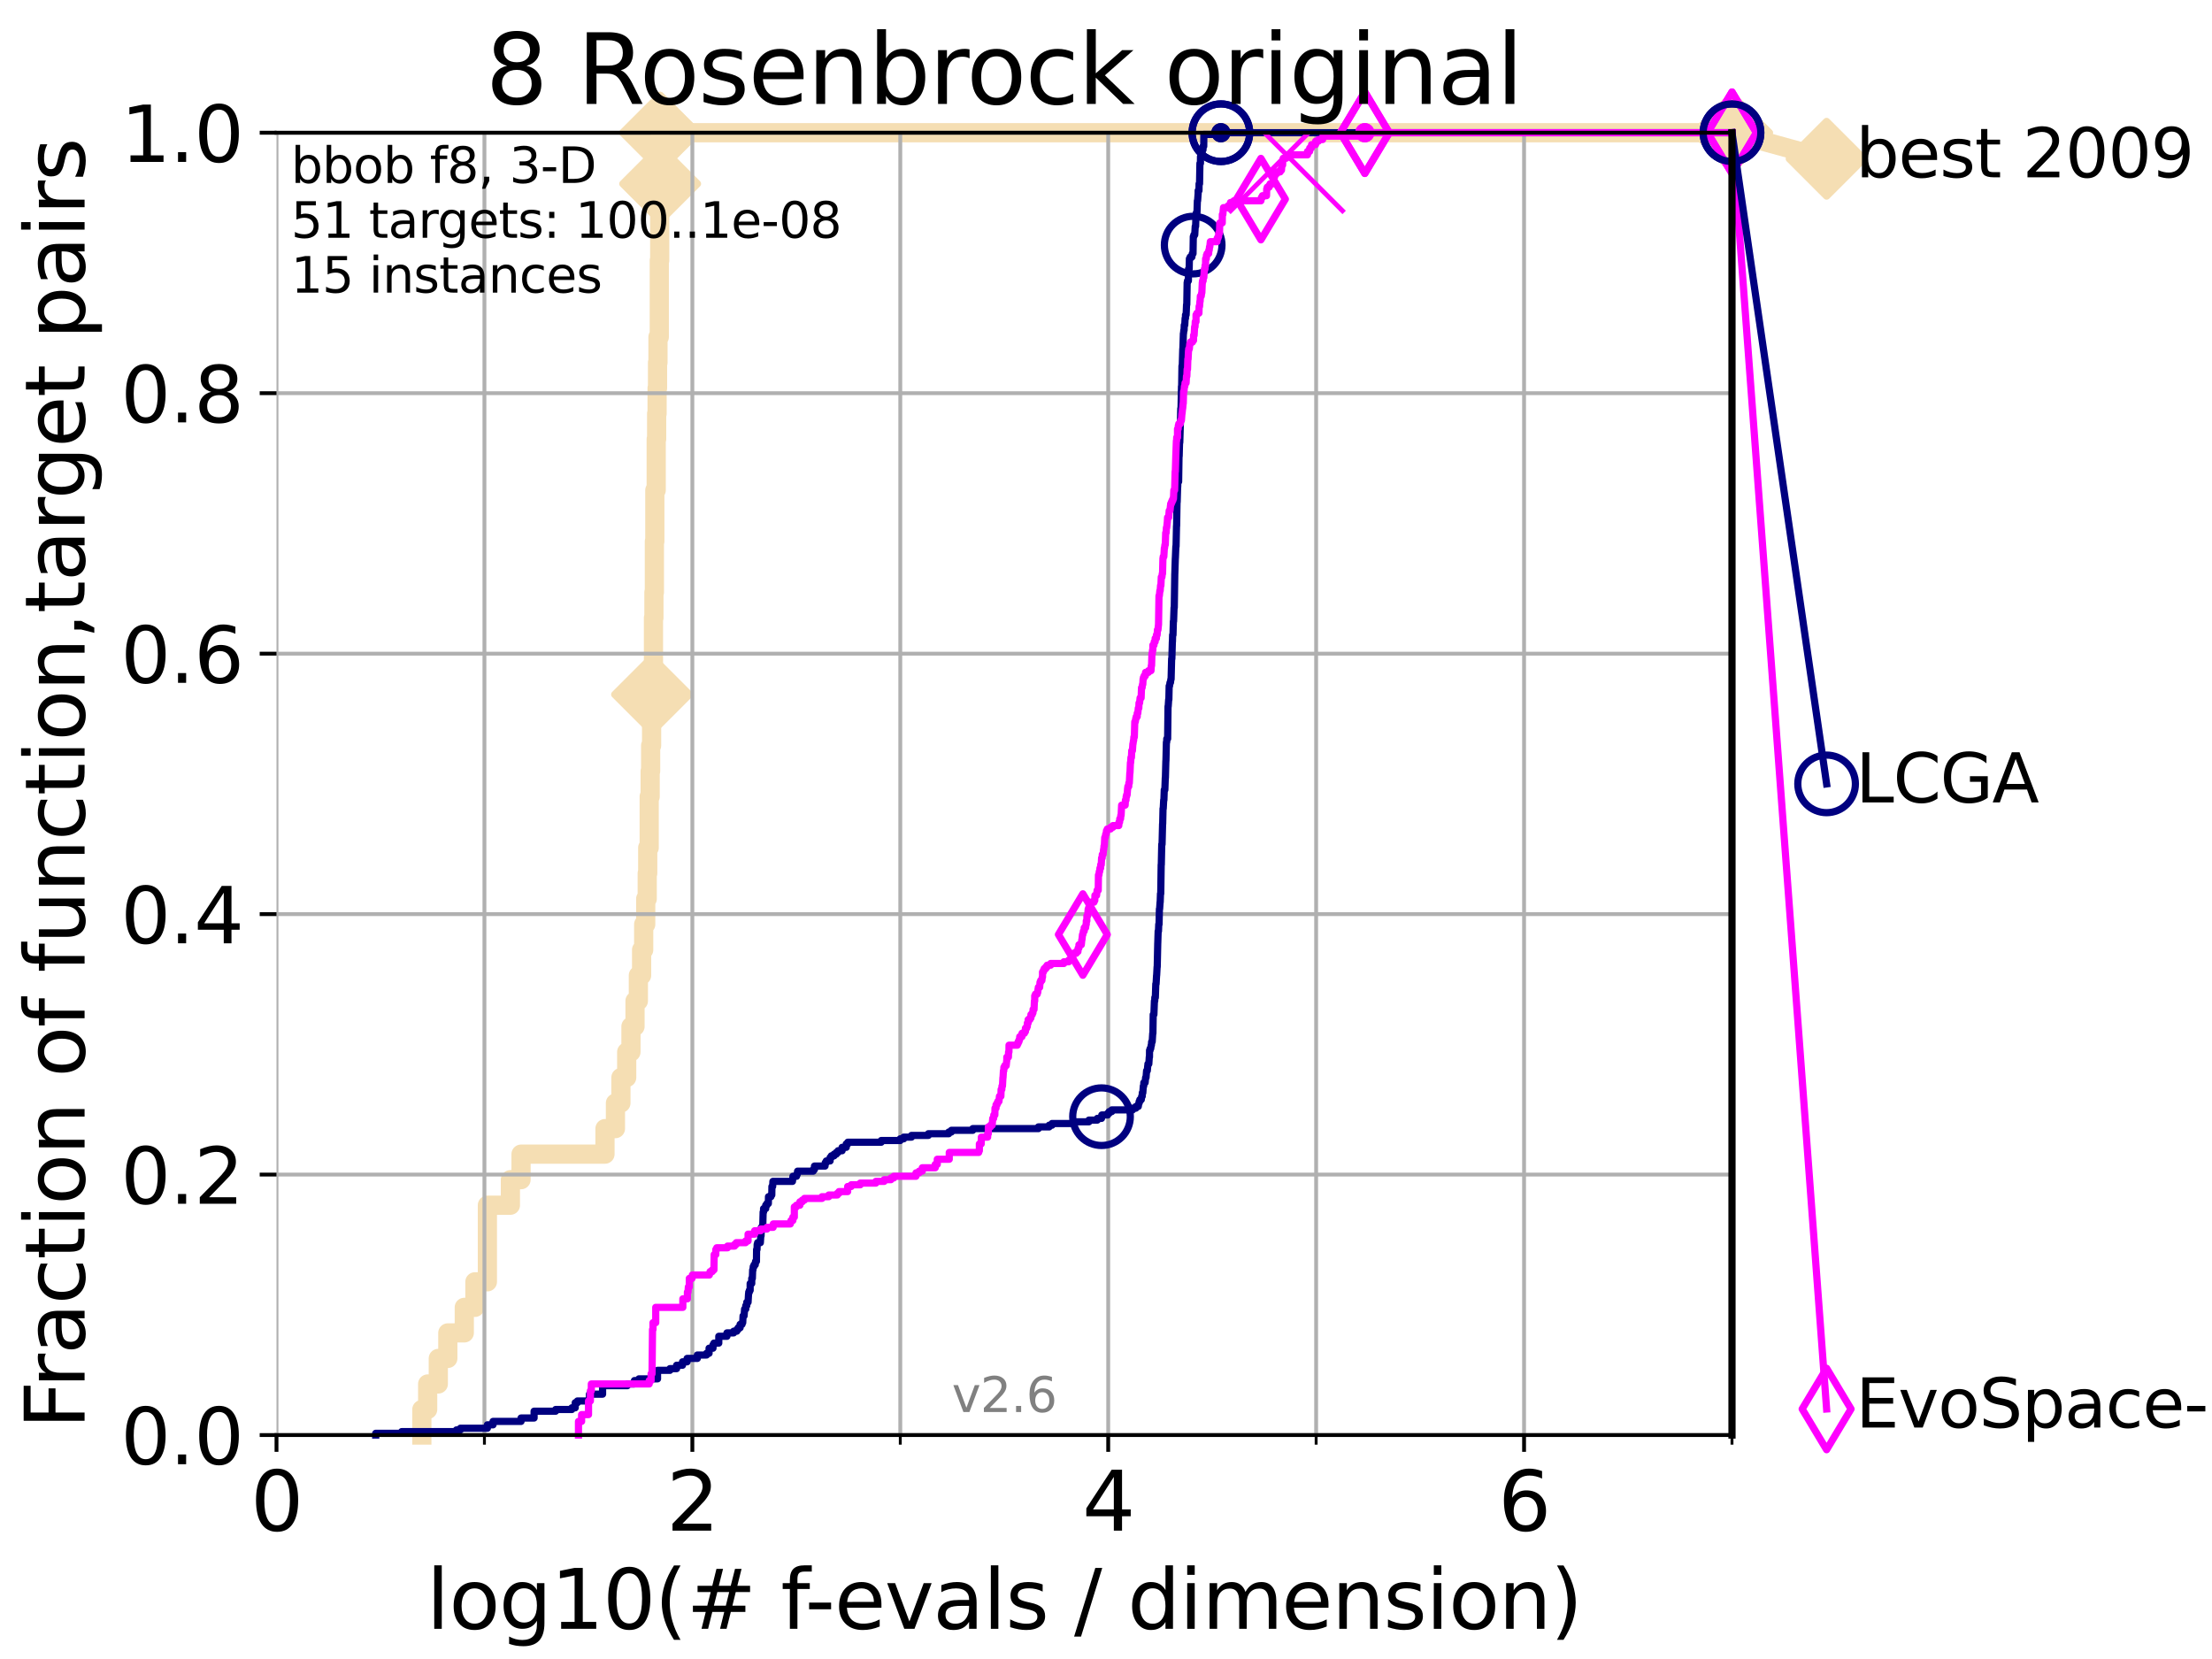 <?xml version="1.0" encoding="utf-8" standalone="no"?>
<!DOCTYPE svg PUBLIC "-//W3C//DTD SVG 1.1//EN"
  "http://www.w3.org/Graphics/SVG/1.1/DTD/svg11.dtd">
<svg xmlns:xlink="http://www.w3.org/1999/xlink" width="460.8pt" height="345.6pt" viewBox="0 0 460.8 345.6" xmlns="http://www.w3.org/2000/svg" version="1.1">
 <defs>
  <style type="text/css">*{stroke-linejoin: round; stroke-linecap: butt}</style>
 </defs>
 <g id="figure_1">
  <g id="patch_1">
   <path d="M 0 345.6 
L 460.8 345.6 
L 460.8 0 
L 0 0 
z
" style="fill: #ffffff"/>
  </g>
  <g id="axes_1">
   <g id="patch_2">
    <path d="M 57.6 298.944 
L 360.806 298.944 
L 360.806 27.648 
L 57.6 27.648 
z
" style="fill: #ffffff"/>
   </g>
   <g id="line2d_1">
    <path d="M 87.876 298.944 
L 87.876 293.624 
L 89.09 293.624 
L 89.09 288.305 
L 91.306 288.305 
L 91.306 282.985 
L 93.288 282.985 
L 93.288 277.666 
L 96.718 277.666 
L 96.718 272.346 
L 98.933 272.346 
L 98.933 267.027 
L 101.532 267.027 
L 101.532 251.068 
L 106.327 251.068 
L 106.327 245.749 
L 108.543 245.749 
L 108.543 240.429 
L 126.029 240.429 
L 126.029 235.11 
L 128.208 235.11 
L 128.208 229.79 
L 129.348 229.79 
L 129.348 224.471 
L 130.553 224.471 
L 130.553 219.151 
L 131.44 219.151 
L 131.44 213.832 
L 132.287 213.832 
L 132.287 208.512 
L 132.984 208.512 
L 132.984 203.192 
L 133.656 203.192 
L 133.656 197.873 
L 134.091 197.873 
L 134.091 192.553 
L 134.516 192.553 
L 134.516 187.234 
L 134.829 187.234 
L 134.829 181.914 
L 134.932 181.914 
L 134.932 176.595 
L 135.238 176.595 
L 135.238 165.956 
L 135.439 165.956 
L 135.439 160.636 
L 135.539 160.636 
L 135.539 155.317 
L 135.737 155.317 
L 135.737 149.997 
L 135.835 149.997 
L 135.835 144.678 
L 136.03 144.678 
L 136.03 139.358 
L 136.127 139.358 
L 136.127 128.719 
L 136.223 128.719 
L 136.223 123.4 
L 136.319 123.4 
L 136.319 112.76 
L 136.414 112.76 
L 136.414 102.121 
L 136.697 102.121 
L 136.697 91.482 
L 136.79 91.482 
L 136.79 86.163 
L 136.883 86.163 
L 136.883 80.843 
L 136.975 80.843 
L 136.975 75.524 
L 137.067 75.524 
L 137.067 70.204 
L 137.341 70.204 
L 137.341 54.246 
L 137.431 54.246 
L 137.431 38.287 
L 137.521 38.287 
L 137.521 27.648 
L 360.806 27.648 
" style="fill: none; stroke: #f5deb3; stroke-width: 4; stroke-linecap: square"/>
   </g>
   <g id="line2d_2">
    <defs>
     <path id="m2efb6ff5f4" d="M 0 7.778 
L 7.778 0 
L 0 -7.778 
L -7.778 0 
z
" style="stroke: #f5deb3; stroke-width: 1.5; stroke-linejoin: miter"/>
    </defs>
    <g>
     <use xlink:href="#m2efb6ff5f4" x="135.835" y="144.678" style="fill: #f5deb3; stroke: #f5deb3; stroke-width: 1.5; stroke-linejoin: miter"/>
     <use xlink:href="#m2efb6ff5f4" x="137.521" y="38.287" style="fill: #f5deb3; stroke: #f5deb3; stroke-width: 1.5; stroke-linejoin: miter"/>
     <use xlink:href="#m2efb6ff5f4" x="137.521" y="27.648" style="fill: #f5deb3; stroke: #f5deb3; stroke-width: 1.5; stroke-linejoin: miter"/>
     <use xlink:href="#m2efb6ff5f4" x="137.521" y="27.648" style="fill: #f5deb3; stroke: #f5deb3; stroke-width: 1.5; stroke-linejoin: miter"/>
     <use xlink:href="#m2efb6ff5f4" x="360.806" y="27.648" style="fill: #f5deb3; stroke: #f5deb3; stroke-width: 1.5; stroke-linejoin: miter"/>
    </g>
   </g>
   <g id="line2d_3">
    <path style="fill: none; stroke: #f5deb3; stroke-width: 4; stroke-linecap: square"/>
    <g/>
   </g>
   <g id="line2d_4">
    <path d="M 360.806 27.648 
L 380.515 33.074 
" style="fill: none; stroke: #f5deb3; stroke-width: 4; stroke-linecap: square"/>
    <g>
     <use xlink:href="#m2efb6ff5f4" x="360.806" y="27.648" style="fill: #f5deb3; stroke: #f5deb3; stroke-width: 1.5; stroke-linejoin: miter"/>
     <use xlink:href="#m2efb6ff5f4" x="380.515" y="33.074" style="fill: #f5deb3; stroke: #f5deb3; stroke-width: 1.5; stroke-linejoin: miter"/>
    </g>
   </g>
   <g id="matplotlib.axis_1">
    <g id="xtick_1">
     <g id="line2d_5">
      <path d="M 57.6 298.944 
L 57.6 27.648 
" clip-path="url(#pae1ee1d133)" style="fill: none; stroke: #b0b0b0; stroke-width: 0.8; stroke-linecap: square"/>
     </g>
     <g id="line2d_6">
      <defs>
       <path id="mde44ebc896" d="M 0 0 
L 0 3.5 
" style="stroke: #000000; stroke-width: 0.8"/>
      </defs>
      <g>
       <use xlink:href="#mde44ebc896" x="57.6" y="298.944" style="stroke: #000000; stroke-width: 0.8"/>
      </g>
     </g>
     <g id="text_1">
      <!-- 0 -->
      <g transform="translate(52.192 318.861)scale(0.17 -0.17)">
       <defs>
        <path id="DejaVuSans-30" d="M 2034 4250 
Q 1547 4250 1301 3770 
Q 1056 3291 1056 2328 
Q 1056 1369 1301 889 
Q 1547 409 2034 409 
Q 2525 409 2770 889 
Q 3016 1369 3016 2328 
Q 3016 3291 2770 3770 
Q 2525 4250 2034 4250 
z
M 2034 4750 
Q 2819 4750 3233 4129 
Q 3647 3509 3647 2328 
Q 3647 1150 3233 529 
Q 2819 -91 2034 -91 
Q 1250 -91 836 529 
Q 422 1150 422 2328 
Q 422 3509 836 4129 
Q 1250 4750 2034 4750 
z
" transform="scale(0.016)"/>
       </defs>
       <use xlink:href="#DejaVuSans-30"/>
      </g>
     </g>
    </g>
    <g id="xtick_2">
     <g id="line2d_7">
      <path d="M 144.23 298.944 
L 144.23 27.648 
" clip-path="url(#pae1ee1d133)" style="fill: none; stroke: #b0b0b0; stroke-width: 0.8; stroke-linecap: square"/>
     </g>
     <g id="line2d_8">
      <g>
       <use xlink:href="#mde44ebc896" x="144.23" y="298.944" style="stroke: #000000; stroke-width: 0.8"/>
      </g>
     </g>
     <g id="text_2">
      <!-- 2 -->
      <g transform="translate(138.822 318.861)scale(0.17 -0.17)">
       <defs>
        <path id="DejaVuSans-32" d="M 1228 531 
L 3431 531 
L 3431 0 
L 469 0 
L 469 531 
Q 828 903 1448 1529 
Q 2069 2156 2228 2338 
Q 2531 2678 2651 2914 
Q 2772 3150 2772 3378 
Q 2772 3750 2511 3984 
Q 2250 4219 1831 4219 
Q 1534 4219 1204 4116 
Q 875 4013 500 3803 
L 500 4441 
Q 881 4594 1212 4672 
Q 1544 4750 1819 4750 
Q 2544 4750 2975 4387 
Q 3406 4025 3406 3419 
Q 3406 3131 3298 2873 
Q 3191 2616 2906 2266 
Q 2828 2175 2409 1742 
Q 1991 1309 1228 531 
z
" transform="scale(0.016)"/>
       </defs>
       <use xlink:href="#DejaVuSans-32"/>
      </g>
     </g>
    </g>
    <g id="xtick_3">
     <g id="line2d_9">
      <path d="M 230.861 298.944 
L 230.861 27.648 
" clip-path="url(#pae1ee1d133)" style="fill: none; stroke: #b0b0b0; stroke-width: 0.8; stroke-linecap: square"/>
     </g>
     <g id="line2d_10">
      <g>
       <use xlink:href="#mde44ebc896" x="230.861" y="298.944" style="stroke: #000000; stroke-width: 0.8"/>
      </g>
     </g>
     <g id="text_3">
      <!-- 4 -->
      <g transform="translate(225.453 318.861)scale(0.17 -0.17)">
       <defs>
        <path id="DejaVuSans-34" d="M 2419 4116 
L 825 1625 
L 2419 1625 
L 2419 4116 
z
M 2253 4666 
L 3047 4666 
L 3047 1625 
L 3713 1625 
L 3713 1100 
L 3047 1100 
L 3047 0 
L 2419 0 
L 2419 1100 
L 313 1100 
L 313 1709 
L 2253 4666 
z
" transform="scale(0.016)"/>
       </defs>
       <use xlink:href="#DejaVuSans-34"/>
      </g>
     </g>
    </g>
    <g id="xtick_4">
     <g id="line2d_11">
      <path d="M 317.491 298.944 
L 317.491 27.648 
" clip-path="url(#pae1ee1d133)" style="fill: none; stroke: #b0b0b0; stroke-width: 0.8; stroke-linecap: square"/>
     </g>
     <g id="line2d_12">
      <g>
       <use xlink:href="#mde44ebc896" x="317.491" y="298.944" style="stroke: #000000; stroke-width: 0.8"/>
      </g>
     </g>
     <g id="text_4">
      <!-- 6 -->
      <g transform="translate(312.083 318.861)scale(0.17 -0.17)">
       <defs>
        <path id="DejaVuSans-36" d="M 2113 2584 
Q 1688 2584 1439 2293 
Q 1191 2003 1191 1497 
Q 1191 994 1439 701 
Q 1688 409 2113 409 
Q 2538 409 2786 701 
Q 3034 994 3034 1497 
Q 3034 2003 2786 2293 
Q 2538 2584 2113 2584 
z
M 3366 4563 
L 3366 3988 
Q 3128 4100 2886 4159 
Q 2644 4219 2406 4219 
Q 1781 4219 1451 3797 
Q 1122 3375 1075 2522 
Q 1259 2794 1537 2939 
Q 1816 3084 2150 3084 
Q 2853 3084 3261 2657 
Q 3669 2231 3669 1497 
Q 3669 778 3244 343 
Q 2819 -91 2113 -91 
Q 1303 -91 875 529 
Q 447 1150 447 2328 
Q 447 3434 972 4092 
Q 1497 4750 2381 4750 
Q 2619 4750 2861 4703 
Q 3103 4656 3366 4563 
z
" transform="scale(0.016)"/>
       </defs>
       <use xlink:href="#DejaVuSans-36"/>
      </g>
     </g>
    </g>
    <g id="xtick_5">
     <g id="line2d_13">
      <path d="M 100.915 298.944 
L 100.915 27.648 
" clip-path="url(#pae1ee1d133)" style="fill: none; stroke: #b0b0b0; stroke-width: 0.8; stroke-linecap: square"/>
     </g>
     <g id="line2d_14">
      <defs>
       <path id="md92637ac8e" d="M 0 0 
L 0 2 
" style="stroke: #000000; stroke-width: 0.6"/>
      </defs>
      <g>
       <use xlink:href="#md92637ac8e" x="100.915" y="298.944" style="stroke: #000000; stroke-width: 0.6"/>
      </g>
     </g>
    </g>
    <g id="xtick_6">
     <g id="line2d_15">
      <path d="M 187.546 298.944 
L 187.546 27.648 
" clip-path="url(#pae1ee1d133)" style="fill: none; stroke: #b0b0b0; stroke-width: 0.8; stroke-linecap: square"/>
     </g>
     <g id="line2d_16">
      <g>
       <use xlink:href="#md92637ac8e" x="187.546" y="298.944" style="stroke: #000000; stroke-width: 0.6"/>
      </g>
     </g>
    </g>
    <g id="xtick_7">
     <g id="line2d_17">
      <path d="M 274.176 298.944 
L 274.176 27.648 
" clip-path="url(#pae1ee1d133)" style="fill: none; stroke: #b0b0b0; stroke-width: 0.8; stroke-linecap: square"/>
     </g>
     <g id="line2d_18">
      <g>
       <use xlink:href="#md92637ac8e" x="274.176" y="298.944" style="stroke: #000000; stroke-width: 0.6"/>
      </g>
     </g>
    </g>
    <g id="xtick_8">
     <g id="line2d_19">
      <path d="M 360.806 298.944 
L 360.806 27.648 
" clip-path="url(#pae1ee1d133)" style="fill: none; stroke: #b0b0b0; stroke-width: 0.8; stroke-linecap: square"/>
     </g>
     <g id="line2d_20">
      <g>
       <use xlink:href="#md92637ac8e" x="360.806" y="298.944" style="stroke: #000000; stroke-width: 0.6"/>
      </g>
     </g>
    </g>
    <g id="text_5">
     <!-- log10(# f-evals / dimension) -->
     <g transform="translate(88.823 339.314)scale(0.17 -0.17)">
      <defs>
       <path id="DejaVuSans-6c" d="M 603 4863 
L 1178 4863 
L 1178 0 
L 603 0 
L 603 4863 
z
" transform="scale(0.016)"/>
       <path id="DejaVuSans-6f" d="M 1959 3097 
Q 1497 3097 1228 2736 
Q 959 2375 959 1747 
Q 959 1119 1226 758 
Q 1494 397 1959 397 
Q 2419 397 2687 759 
Q 2956 1122 2956 1747 
Q 2956 2369 2687 2733 
Q 2419 3097 1959 3097 
z
M 1959 3584 
Q 2709 3584 3137 3096 
Q 3566 2609 3566 1747 
Q 3566 888 3137 398 
Q 2709 -91 1959 -91 
Q 1206 -91 779 398 
Q 353 888 353 1747 
Q 353 2609 779 3096 
Q 1206 3584 1959 3584 
z
" transform="scale(0.016)"/>
       <path id="DejaVuSans-67" d="M 2906 1791 
Q 2906 2416 2648 2759 
Q 2391 3103 1925 3103 
Q 1463 3103 1205 2759 
Q 947 2416 947 1791 
Q 947 1169 1205 825 
Q 1463 481 1925 481 
Q 2391 481 2648 825 
Q 2906 1169 2906 1791 
z
M 3481 434 
Q 3481 -459 3084 -895 
Q 2688 -1331 1869 -1331 
Q 1566 -1331 1297 -1286 
Q 1028 -1241 775 -1147 
L 775 -588 
Q 1028 -725 1275 -790 
Q 1522 -856 1778 -856 
Q 2344 -856 2625 -561 
Q 2906 -266 2906 331 
L 2906 616 
Q 2728 306 2450 153 
Q 2172 0 1784 0 
Q 1141 0 747 490 
Q 353 981 353 1791 
Q 353 2603 747 3093 
Q 1141 3584 1784 3584 
Q 2172 3584 2450 3431 
Q 2728 3278 2906 2969 
L 2906 3500 
L 3481 3500 
L 3481 434 
z
" transform="scale(0.016)"/>
       <path id="DejaVuSans-31" d="M 794 531 
L 1825 531 
L 1825 4091 
L 703 3866 
L 703 4441 
L 1819 4666 
L 2450 4666 
L 2450 531 
L 3481 531 
L 3481 0 
L 794 0 
L 794 531 
z
" transform="scale(0.016)"/>
       <path id="DejaVuSans-28" d="M 1984 4856 
Q 1566 4138 1362 3434 
Q 1159 2731 1159 2009 
Q 1159 1288 1364 580 
Q 1569 -128 1984 -844 
L 1484 -844 
Q 1016 -109 783 600 
Q 550 1309 550 2009 
Q 550 2706 781 3412 
Q 1013 4119 1484 4856 
L 1984 4856 
z
" transform="scale(0.016)"/>
       <path id="DejaVuSans-23" d="M 3272 2816 
L 2363 2816 
L 2100 1772 
L 3016 1772 
L 3272 2816 
z
M 2803 4594 
L 2478 3297 
L 3391 3297 
L 3719 4594 
L 4219 4594 
L 3897 3297 
L 4872 3297 
L 4872 2816 
L 3775 2816 
L 3519 1772 
L 4513 1772 
L 4513 1294 
L 3397 1294 
L 3072 0 
L 2572 0 
L 2894 1294 
L 1978 1294 
L 1656 0 
L 1153 0 
L 1478 1294 
L 494 1294 
L 494 1772 
L 1594 1772 
L 1856 2816 
L 850 2816 
L 850 3297 
L 1978 3297 
L 2297 4594 
L 2803 4594 
z
" transform="scale(0.016)"/>
       <path id="DejaVuSans-20" transform="scale(0.016)"/>
       <path id="DejaVuSans-66" d="M 2375 4863 
L 2375 4384 
L 1825 4384 
Q 1516 4384 1395 4259 
Q 1275 4134 1275 3809 
L 1275 3500 
L 2222 3500 
L 2222 3053 
L 1275 3053 
L 1275 0 
L 697 0 
L 697 3053 
L 147 3053 
L 147 3500 
L 697 3500 
L 697 3744 
Q 697 4328 969 4595 
Q 1241 4863 1831 4863 
L 2375 4863 
z
" transform="scale(0.016)"/>
       <path id="DejaVuSans-2d" d="M 313 2009 
L 1997 2009 
L 1997 1497 
L 313 1497 
L 313 2009 
z
" transform="scale(0.016)"/>
       <path id="DejaVuSans-65" d="M 3597 1894 
L 3597 1613 
L 953 1613 
Q 991 1019 1311 708 
Q 1631 397 2203 397 
Q 2534 397 2845 478 
Q 3156 559 3463 722 
L 3463 178 
Q 3153 47 2828 -22 
Q 2503 -91 2169 -91 
Q 1331 -91 842 396 
Q 353 884 353 1716 
Q 353 2575 817 3079 
Q 1281 3584 2069 3584 
Q 2775 3584 3186 3129 
Q 3597 2675 3597 1894 
z
M 3022 2063 
Q 3016 2534 2758 2815 
Q 2500 3097 2075 3097 
Q 1594 3097 1305 2825 
Q 1016 2553 972 2059 
L 3022 2063 
z
" transform="scale(0.016)"/>
       <path id="DejaVuSans-76" d="M 191 3500 
L 800 3500 
L 1894 563 
L 2988 3500 
L 3597 3500 
L 2284 0 
L 1503 0 
L 191 3500 
z
" transform="scale(0.016)"/>
       <path id="DejaVuSans-61" d="M 2194 1759 
Q 1497 1759 1228 1600 
Q 959 1441 959 1056 
Q 959 750 1161 570 
Q 1363 391 1709 391 
Q 2188 391 2477 730 
Q 2766 1069 2766 1631 
L 2766 1759 
L 2194 1759 
z
M 3341 1997 
L 3341 0 
L 2766 0 
L 2766 531 
Q 2569 213 2275 61 
Q 1981 -91 1556 -91 
Q 1019 -91 701 211 
Q 384 513 384 1019 
Q 384 1609 779 1909 
Q 1175 2209 1959 2209 
L 2766 2209 
L 2766 2266 
Q 2766 2663 2505 2880 
Q 2244 3097 1772 3097 
Q 1472 3097 1187 3025 
Q 903 2953 641 2809 
L 641 3341 
Q 956 3463 1253 3523 
Q 1550 3584 1831 3584 
Q 2591 3584 2966 3190 
Q 3341 2797 3341 1997 
z
" transform="scale(0.016)"/>
       <path id="DejaVuSans-73" d="M 2834 3397 
L 2834 2853 
Q 2591 2978 2328 3040 
Q 2066 3103 1784 3103 
Q 1356 3103 1142 2972 
Q 928 2841 928 2578 
Q 928 2378 1081 2264 
Q 1234 2150 1697 2047 
L 1894 2003 
Q 2506 1872 2764 1633 
Q 3022 1394 3022 966 
Q 3022 478 2636 193 
Q 2250 -91 1575 -91 
Q 1294 -91 989 -36 
Q 684 19 347 128 
L 347 722 
Q 666 556 975 473 
Q 1284 391 1588 391 
Q 1994 391 2212 530 
Q 2431 669 2431 922 
Q 2431 1156 2273 1281 
Q 2116 1406 1581 1522 
L 1381 1569 
Q 847 1681 609 1914 
Q 372 2147 372 2553 
Q 372 3047 722 3315 
Q 1072 3584 1716 3584 
Q 2034 3584 2315 3537 
Q 2597 3491 2834 3397 
z
" transform="scale(0.016)"/>
       <path id="DejaVuSans-2f" d="M 1625 4666 
L 2156 4666 
L 531 -594 
L 0 -594 
L 1625 4666 
z
" transform="scale(0.016)"/>
       <path id="DejaVuSans-64" d="M 2906 2969 
L 2906 4863 
L 3481 4863 
L 3481 0 
L 2906 0 
L 2906 525 
Q 2725 213 2448 61 
Q 2172 -91 1784 -91 
Q 1150 -91 751 415 
Q 353 922 353 1747 
Q 353 2572 751 3078 
Q 1150 3584 1784 3584 
Q 2172 3584 2448 3432 
Q 2725 3281 2906 2969 
z
M 947 1747 
Q 947 1113 1208 752 
Q 1469 391 1925 391 
Q 2381 391 2643 752 
Q 2906 1113 2906 1747 
Q 2906 2381 2643 2742 
Q 2381 3103 1925 3103 
Q 1469 3103 1208 2742 
Q 947 2381 947 1747 
z
" transform="scale(0.016)"/>
       <path id="DejaVuSans-69" d="M 603 3500 
L 1178 3500 
L 1178 0 
L 603 0 
L 603 3500 
z
M 603 4863 
L 1178 4863 
L 1178 4134 
L 603 4134 
L 603 4863 
z
" transform="scale(0.016)"/>
       <path id="DejaVuSans-6d" d="M 3328 2828 
Q 3544 3216 3844 3400 
Q 4144 3584 4550 3584 
Q 5097 3584 5394 3201 
Q 5691 2819 5691 2113 
L 5691 0 
L 5113 0 
L 5113 2094 
Q 5113 2597 4934 2840 
Q 4756 3084 4391 3084 
Q 3944 3084 3684 2787 
Q 3425 2491 3425 1978 
L 3425 0 
L 2847 0 
L 2847 2094 
Q 2847 2600 2669 2842 
Q 2491 3084 2119 3084 
Q 1678 3084 1418 2786 
Q 1159 2488 1159 1978 
L 1159 0 
L 581 0 
L 581 3500 
L 1159 3500 
L 1159 2956 
Q 1356 3278 1631 3431 
Q 1906 3584 2284 3584 
Q 2666 3584 2933 3390 
Q 3200 3197 3328 2828 
z
" transform="scale(0.016)"/>
       <path id="DejaVuSans-6e" d="M 3513 2113 
L 3513 0 
L 2938 0 
L 2938 2094 
Q 2938 2591 2744 2837 
Q 2550 3084 2163 3084 
Q 1697 3084 1428 2787 
Q 1159 2491 1159 1978 
L 1159 0 
L 581 0 
L 581 3500 
L 1159 3500 
L 1159 2956 
Q 1366 3272 1645 3428 
Q 1925 3584 2291 3584 
Q 2894 3584 3203 3211 
Q 3513 2838 3513 2113 
z
" transform="scale(0.016)"/>
       <path id="DejaVuSans-29" d="M 513 4856 
L 1013 4856 
Q 1481 4119 1714 3412 
Q 1947 2706 1947 2009 
Q 1947 1309 1714 600 
Q 1481 -109 1013 -844 
L 513 -844 
Q 928 -128 1133 580 
Q 1338 1288 1338 2009 
Q 1338 2731 1133 3434 
Q 928 4138 513 4856 
z
" transform="scale(0.016)"/>
      </defs>
      <use xlink:href="#DejaVuSans-6c"/>
      <use xlink:href="#DejaVuSans-6f" x="27.783"/>
      <use xlink:href="#DejaVuSans-67" x="88.965"/>
      <use xlink:href="#DejaVuSans-31" x="152.441"/>
      <use xlink:href="#DejaVuSans-30" x="216.064"/>
      <use xlink:href="#DejaVuSans-28" x="279.688"/>
      <use xlink:href="#DejaVuSans-23" x="318.701"/>
      <use xlink:href="#DejaVuSans-20" x="402.49"/>
      <use xlink:href="#DejaVuSans-66" x="434.277"/>
      <use xlink:href="#DejaVuSans-2d" x="463.982"/>
      <use xlink:href="#DejaVuSans-65" x="500.066"/>
      <use xlink:href="#DejaVuSans-76" x="561.59"/>
      <use xlink:href="#DejaVuSans-61" x="620.77"/>
      <use xlink:href="#DejaVuSans-6c" x="682.049"/>
      <use xlink:href="#DejaVuSans-73" x="709.832"/>
      <use xlink:href="#DejaVuSans-20" x="761.932"/>
      <use xlink:href="#DejaVuSans-2f" x="793.719"/>
      <use xlink:href="#DejaVuSans-20" x="827.41"/>
      <use xlink:href="#DejaVuSans-64" x="859.197"/>
      <use xlink:href="#DejaVuSans-69" x="922.674"/>
      <use xlink:href="#DejaVuSans-6d" x="950.457"/>
      <use xlink:href="#DejaVuSans-65" x="1047.869"/>
      <use xlink:href="#DejaVuSans-6e" x="1109.393"/>
      <use xlink:href="#DejaVuSans-73" x="1172.771"/>
      <use xlink:href="#DejaVuSans-69" x="1224.871"/>
      <use xlink:href="#DejaVuSans-6f" x="1252.654"/>
      <use xlink:href="#DejaVuSans-6e" x="1313.836"/>
      <use xlink:href="#DejaVuSans-29" x="1377.215"/>
     </g>
    </g>
   </g>
   <g id="matplotlib.axis_2">
    <g id="ytick_1">
     <g id="line2d_21">
      <path d="M 57.6 298.944 
L 360.806 298.944 
" clip-path="url(#pae1ee1d133)" style="fill: none; stroke: #b0b0b0; stroke-width: 0.8; stroke-linecap: square"/>
     </g>
     <g id="line2d_22">
      <defs>
       <path id="m260b64f04c" d="M 0 0 
L -3.5 0 
" style="stroke: #000000; stroke-width: 0.8"/>
      </defs>
      <g>
       <use xlink:href="#m260b64f04c" x="57.6" y="298.944" style="stroke: #000000; stroke-width: 0.8"/>
      </g>
     </g>
     <g id="text_6">
      <!-- 0.0 -->
      <g transform="translate(25.155 305.023)scale(0.16 -0.16)">
       <defs>
        <path id="DejaVuSans-2e" d="M 684 794 
L 1344 794 
L 1344 0 
L 684 0 
L 684 794 
z
" transform="scale(0.016)"/>
       </defs>
       <use xlink:href="#DejaVuSans-30"/>
       <use xlink:href="#DejaVuSans-2e" x="63.623"/>
       <use xlink:href="#DejaVuSans-30" x="95.41"/>
      </g>
     </g>
    </g>
    <g id="ytick_2">
     <g id="line2d_23">
      <path d="M 57.6 244.685 
L 360.806 244.685 
" clip-path="url(#pae1ee1d133)" style="fill: none; stroke: #b0b0b0; stroke-width: 0.8; stroke-linecap: square"/>
     </g>
     <g id="line2d_24">
      <g>
       <use xlink:href="#m260b64f04c" x="57.6" y="244.685" style="stroke: #000000; stroke-width: 0.8"/>
      </g>
     </g>
     <g id="text_7">
      <!-- 0.2 -->
      <g transform="translate(25.155 250.764)scale(0.16 -0.16)">
       <use xlink:href="#DejaVuSans-30"/>
       <use xlink:href="#DejaVuSans-2e" x="63.623"/>
       <use xlink:href="#DejaVuSans-32" x="95.41"/>
      </g>
     </g>
    </g>
    <g id="ytick_3">
     <g id="line2d_25">
      <path d="M 57.6 190.426 
L 360.806 190.426 
" clip-path="url(#pae1ee1d133)" style="fill: none; stroke: #b0b0b0; stroke-width: 0.8; stroke-linecap: square"/>
     </g>
     <g id="line2d_26">
      <g>
       <use xlink:href="#m260b64f04c" x="57.6" y="190.426" style="stroke: #000000; stroke-width: 0.8"/>
      </g>
     </g>
     <g id="text_8">
      <!-- 0.4 -->
      <g transform="translate(25.155 196.504)scale(0.16 -0.16)">
       <use xlink:href="#DejaVuSans-30"/>
       <use xlink:href="#DejaVuSans-2e" x="63.623"/>
       <use xlink:href="#DejaVuSans-34" x="95.41"/>
      </g>
     </g>
    </g>
    <g id="ytick_4">
     <g id="line2d_27">
      <path d="M 57.6 136.166 
L 360.806 136.166 
" clip-path="url(#pae1ee1d133)" style="fill: none; stroke: #b0b0b0; stroke-width: 0.8; stroke-linecap: square"/>
     </g>
     <g id="line2d_28">
      <g>
       <use xlink:href="#m260b64f04c" x="57.6" y="136.166" style="stroke: #000000; stroke-width: 0.8"/>
      </g>
     </g>
     <g id="text_9">
      <!-- 0.6 -->
      <g transform="translate(25.155 142.245)scale(0.16 -0.16)">
       <use xlink:href="#DejaVuSans-30"/>
       <use xlink:href="#DejaVuSans-2e" x="63.623"/>
       <use xlink:href="#DejaVuSans-36" x="95.41"/>
      </g>
     </g>
    </g>
    <g id="ytick_5">
     <g id="line2d_29">
      <path d="M 57.6 81.907 
L 360.806 81.907 
" clip-path="url(#pae1ee1d133)" style="fill: none; stroke: #b0b0b0; stroke-width: 0.8; stroke-linecap: square"/>
     </g>
     <g id="line2d_30">
      <g>
       <use xlink:href="#m260b64f04c" x="57.6" y="81.907" style="stroke: #000000; stroke-width: 0.8"/>
      </g>
     </g>
     <g id="text_10">
      <!-- 0.8 -->
      <g transform="translate(25.155 87.986)scale(0.16 -0.16)">
       <defs>
        <path id="DejaVuSans-38" d="M 2034 2216 
Q 1584 2216 1326 1975 
Q 1069 1734 1069 1313 
Q 1069 891 1326 650 
Q 1584 409 2034 409 
Q 2484 409 2743 651 
Q 3003 894 3003 1313 
Q 3003 1734 2745 1975 
Q 2488 2216 2034 2216 
z
M 1403 2484 
Q 997 2584 770 2862 
Q 544 3141 544 3541 
Q 544 4100 942 4425 
Q 1341 4750 2034 4750 
Q 2731 4750 3128 4425 
Q 3525 4100 3525 3541 
Q 3525 3141 3298 2862 
Q 3072 2584 2669 2484 
Q 3125 2378 3379 2068 
Q 3634 1759 3634 1313 
Q 3634 634 3220 271 
Q 2806 -91 2034 -91 
Q 1263 -91 848 271 
Q 434 634 434 1313 
Q 434 1759 690 2068 
Q 947 2378 1403 2484 
z
M 1172 3481 
Q 1172 3119 1398 2916 
Q 1625 2713 2034 2713 
Q 2441 2713 2670 2916 
Q 2900 3119 2900 3481 
Q 2900 3844 2670 4047 
Q 2441 4250 2034 4250 
Q 1625 4250 1398 4047 
Q 1172 3844 1172 3481 
z
" transform="scale(0.016)"/>
       </defs>
       <use xlink:href="#DejaVuSans-30"/>
       <use xlink:href="#DejaVuSans-2e" x="63.623"/>
       <use xlink:href="#DejaVuSans-38" x="95.41"/>
      </g>
     </g>
    </g>
    <g id="ytick_6">
     <g id="line2d_31">
      <path d="M 57.6 27.648 
L 360.806 27.648 
" clip-path="url(#pae1ee1d133)" style="fill: none; stroke: #b0b0b0; stroke-width: 0.8; stroke-linecap: square"/>
     </g>
     <g id="line2d_32">
      <g>
       <use xlink:href="#m260b64f04c" x="57.6" y="27.648" style="stroke: #000000; stroke-width: 0.8"/>
      </g>
     </g>
     <g id="text_11">
      <!-- 1.0 -->
      <g transform="translate(25.155 33.727)scale(0.16 -0.16)">
       <use xlink:href="#DejaVuSans-31"/>
       <use xlink:href="#DejaVuSans-2e" x="63.623"/>
       <use xlink:href="#DejaVuSans-30" x="95.41"/>
      </g>
     </g>
    </g>
    <g id="text_12">
     <!-- Fraction of function,target pairs -->
     <g transform="translate(17.62 297.681)rotate(-90)scale(0.17 -0.17)">
      <defs>
       <path id="DejaVuSans-46" d="M 628 4666 
L 3309 4666 
L 3309 4134 
L 1259 4134 
L 1259 2759 
L 3109 2759 
L 3109 2228 
L 1259 2228 
L 1259 0 
L 628 0 
L 628 4666 
z
" transform="scale(0.016)"/>
       <path id="DejaVuSans-72" d="M 2631 2963 
Q 2534 3019 2420 3045 
Q 2306 3072 2169 3072 
Q 1681 3072 1420 2755 
Q 1159 2438 1159 1844 
L 1159 0 
L 581 0 
L 581 3500 
L 1159 3500 
L 1159 2956 
Q 1341 3275 1631 3429 
Q 1922 3584 2338 3584 
Q 2397 3584 2469 3576 
Q 2541 3569 2628 3553 
L 2631 2963 
z
" transform="scale(0.016)"/>
       <path id="DejaVuSans-63" d="M 3122 3366 
L 3122 2828 
Q 2878 2963 2633 3030 
Q 2388 3097 2138 3097 
Q 1578 3097 1268 2742 
Q 959 2388 959 1747 
Q 959 1106 1268 751 
Q 1578 397 2138 397 
Q 2388 397 2633 464 
Q 2878 531 3122 666 
L 3122 134 
Q 2881 22 2623 -34 
Q 2366 -91 2075 -91 
Q 1284 -91 818 406 
Q 353 903 353 1747 
Q 353 2603 823 3093 
Q 1294 3584 2113 3584 
Q 2378 3584 2631 3529 
Q 2884 3475 3122 3366 
z
" transform="scale(0.016)"/>
       <path id="DejaVuSans-74" d="M 1172 4494 
L 1172 3500 
L 2356 3500 
L 2356 3053 
L 1172 3053 
L 1172 1153 
Q 1172 725 1289 603 
Q 1406 481 1766 481 
L 2356 481 
L 2356 0 
L 1766 0 
Q 1100 0 847 248 
Q 594 497 594 1153 
L 594 3053 
L 172 3053 
L 172 3500 
L 594 3500 
L 594 4494 
L 1172 4494 
z
" transform="scale(0.016)"/>
       <path id="DejaVuSans-75" d="M 544 1381 
L 544 3500 
L 1119 3500 
L 1119 1403 
Q 1119 906 1312 657 
Q 1506 409 1894 409 
Q 2359 409 2629 706 
Q 2900 1003 2900 1516 
L 2900 3500 
L 3475 3500 
L 3475 0 
L 2900 0 
L 2900 538 
Q 2691 219 2414 64 
Q 2138 -91 1772 -91 
Q 1169 -91 856 284 
Q 544 659 544 1381 
z
M 1991 3584 
L 1991 3584 
z
" transform="scale(0.016)"/>
       <path id="DejaVuSans-2c" d="M 750 794 
L 1409 794 
L 1409 256 
L 897 -744 
L 494 -744 
L 750 256 
L 750 794 
z
" transform="scale(0.016)"/>
       <path id="DejaVuSans-70" d="M 1159 525 
L 1159 -1331 
L 581 -1331 
L 581 3500 
L 1159 3500 
L 1159 2969 
Q 1341 3281 1617 3432 
Q 1894 3584 2278 3584 
Q 2916 3584 3314 3078 
Q 3713 2572 3713 1747 
Q 3713 922 3314 415 
Q 2916 -91 2278 -91 
Q 1894 -91 1617 61 
Q 1341 213 1159 525 
z
M 3116 1747 
Q 3116 2381 2855 2742 
Q 2594 3103 2138 3103 
Q 1681 3103 1420 2742 
Q 1159 2381 1159 1747 
Q 1159 1113 1420 752 
Q 1681 391 2138 391 
Q 2594 391 2855 752 
Q 3116 1113 3116 1747 
z
" transform="scale(0.016)"/>
      </defs>
      <use xlink:href="#DejaVuSans-46"/>
      <use xlink:href="#DejaVuSans-72" x="50.27"/>
      <use xlink:href="#DejaVuSans-61" x="91.383"/>
      <use xlink:href="#DejaVuSans-63" x="152.662"/>
      <use xlink:href="#DejaVuSans-74" x="207.643"/>
      <use xlink:href="#DejaVuSans-69" x="246.852"/>
      <use xlink:href="#DejaVuSans-6f" x="274.635"/>
      <use xlink:href="#DejaVuSans-6e" x="335.816"/>
      <use xlink:href="#DejaVuSans-20" x="399.195"/>
      <use xlink:href="#DejaVuSans-6f" x="430.982"/>
      <use xlink:href="#DejaVuSans-66" x="492.164"/>
      <use xlink:href="#DejaVuSans-20" x="527.369"/>
      <use xlink:href="#DejaVuSans-66" x="559.156"/>
      <use xlink:href="#DejaVuSans-75" x="594.361"/>
      <use xlink:href="#DejaVuSans-6e" x="657.74"/>
      <use xlink:href="#DejaVuSans-63" x="721.119"/>
      <use xlink:href="#DejaVuSans-74" x="776.1"/>
      <use xlink:href="#DejaVuSans-69" x="815.309"/>
      <use xlink:href="#DejaVuSans-6f" x="843.092"/>
      <use xlink:href="#DejaVuSans-6e" x="904.273"/>
      <use xlink:href="#DejaVuSans-2c" x="967.652"/>
      <use xlink:href="#DejaVuSans-74" x="999.439"/>
      <use xlink:href="#DejaVuSans-61" x="1038.648"/>
      <use xlink:href="#DejaVuSans-72" x="1099.928"/>
      <use xlink:href="#DejaVuSans-67" x="1139.291"/>
      <use xlink:href="#DejaVuSans-65" x="1202.768"/>
      <use xlink:href="#DejaVuSans-74" x="1264.291"/>
      <use xlink:href="#DejaVuSans-20" x="1303.5"/>
      <use xlink:href="#DejaVuSans-70" x="1335.287"/>
      <use xlink:href="#DejaVuSans-61" x="1398.764"/>
      <use xlink:href="#DejaVuSans-69" x="1460.043"/>
      <use xlink:href="#DejaVuSans-72" x="1487.826"/>
      <use xlink:href="#DejaVuSans-73" x="1528.939"/>
     </g>
    </g>
   </g>
   <g id="line2d_33">
    <defs>
     <path id="m55123eeb04" d="M 0 1.5 
C 0.398 1.5 0.779 1.342 1.061 1.061 
C 1.342 0.779 1.5 0.398 1.5 0 
C 1.5 -0.398 1.342 -0.779 1.061 -1.061 
C 0.779 -1.342 0.398 -1.5 0 -1.5 
C -0.398 -1.5 -0.779 -1.342 -1.061 -1.061 
C -1.342 -0.779 -1.5 -0.398 -1.5 0 
C -1.5 0.398 -1.342 0.779 -1.061 1.061 
C -0.779 1.342 -0.398 1.5 0 1.5 
z
" style="stroke: #f5deb3"/>
    </defs>
    <g>
     <use xlink:href="#m55123eeb04" x="137.521" y="27.648" style="fill: #f5deb3; stroke: #f5deb3"/>
     <use xlink:href="#m55123eeb04" x="137.521" y="27.648" style="fill: #f5deb3; stroke: #f5deb3"/>
    </g>
   </g>
   <g id="line2d_34">
    <defs>
     <path id="m82dc658d2d" d="M 0 1.5 
C 0.398 1.5 0.779 1.342 1.061 1.061 
C 1.342 0.779 1.5 0.398 1.5 0 
C 1.5 -0.398 1.342 -0.779 1.061 -1.061 
C 0.779 -1.342 0.398 -1.5 0 -1.5 
C -0.398 -1.5 -0.779 -1.342 -1.061 -1.061 
C -1.342 -0.779 -1.5 -0.398 -1.5 0 
C -1.5 0.398 -1.342 0.779 -1.061 1.061 
C -0.779 1.342 -0.398 1.5 0 1.5 
z
" style="stroke: #000080"/>
    </defs>
    <g>
     <use xlink:href="#m82dc658d2d" x="254.334" y="27.648" style="fill: #000080; stroke: #000080"/>
     <use xlink:href="#m82dc658d2d" x="254.334" y="27.648" style="fill: #000080; stroke: #000080"/>
    </g>
   </g>
   <g id="line2d_35">
    <path d="M 78.267 298.944 
L 78.267 298.589 
L 83.678 298.589 
L 83.678 298.235 
L 95.081 298.235 
L 95.081 297.88 
L 95.917 297.88 
L 95.917 297.525 
L 101.532 297.525 
L 101.532 296.816 
L 102.708 296.816 
L 102.708 296.107 
L 108.543 296.107 
L 108.543 295.398 
L 111.262 295.398 
L 111.262 293.979 
L 115.747 293.979 
L 115.747 293.624 
L 119.129 293.624 
L 119.129 293.27 
L 119.831 293.27 
L 119.831 292.206 
L 120.284 292.206 
L 120.284 291.851 
L 122.796 291.851 
L 122.796 290.433 
L 125.527 290.433 
L 125.527 288.66 
L 130.683 288.66 
L 130.683 288.305 
L 132.049 288.305 
L 132.049 287.95 
L 132.169 287.95 
L 132.169 287.596 
L 133.098 287.596 
L 133.098 287.241 
L 136.975 287.241 
L 136.975 285.468 
L 139.556 285.468 
L 139.556 285.113 
L 140.951 285.113 
L 140.951 284.404 
L 142.179 284.404 
L 142.179 283.695 
L 143.133 283.695 
L 143.133 282.985 
L 145.267 282.985 
L 145.267 282.276 
L 147.184 282.276 
L 147.184 281.922 
L 147.712 281.922 
L 147.712 280.858 
L 148.528 280.858 
L 148.528 280.148 
L 148.727 280.148 
L 148.727 279.794 
L 149.736 279.794 
L 149.736 278.375 
L 151.435 278.375 
L 151.435 277.666 
L 152.835 277.666 
L 152.835 277.311 
L 153.498 277.311 
L 153.498 276.957 
L 153.764 276.957 
L 153.764 276.602 
L 154.175 276.602 
L 154.175 275.893 
L 154.578 275.893 
L 154.578 275.538 
L 154.722 275.538 
L 154.793 274.12 
L 155.007 274.12 
L 155.113 272.701 
L 155.357 272.701 
L 155.357 271.992 
L 155.564 271.992 
L 155.564 271.282 
L 155.837 271.282 
L 155.938 269.509 
L 155.972 269.509 
L 155.972 269.155 
L 156.106 269.155 
L 156.106 268.8 
L 156.272 268.8 
L 156.272 267.381 
L 156.599 267.381 
L 156.599 266.318 
L 156.729 266.318 
L 156.793 264.544 
L 156.858 264.544 
L 156.921 263.835 
L 157.081 263.835 
L 157.081 263.48 
L 157.332 263.48 
L 157.395 262.771 
L 157.581 262.771 
L 157.611 260.289 
L 157.703 260.289 
L 157.734 259.225 
L 157.826 259.225 
L 157.826 258.87 
L 158.395 258.87 
L 158.484 257.452 
L 158.542 257.452 
L 158.601 255.678 
L 158.891 255.678 
L 158.977 252.487 
L 159.063 252.487 
L 159.063 251.778 
L 159.513 251.778 
L 159.513 251.068 
L 159.762 251.068 
L 159.762 250.714 
L 160.062 250.714 
L 160.089 249.295 
L 160.595 249.295 
L 160.595 248.94 
L 160.778 248.94 
L 160.804 247.167 
L 160.959 247.167 
L 161.01 246.103 
L 165.084 246.103 
L 165.187 245.039 
L 165.934 245.039 
L 165.934 244.685 
L 166.072 244.685 
L 166.15 243.976 
L 169.41 243.976 
L 169.41 243.621 
L 169.671 243.621 
L 169.671 242.912 
L 171.872 242.912 
L 171.915 242.202 
L 172.13 242.202 
L 172.13 241.848 
L 172.924 241.848 
L 172.924 241.138 
L 173.182 241.138 
L 173.182 240.784 
L 173.752 240.784 
L 173.752 240.429 
L 174.216 240.429 
L 174.216 240.075 
L 174.582 240.075 
L 174.582 239.72 
L 175.424 239.72 
L 175.424 239.011 
L 176.288 239.011 
L 176.288 238.301 
L 176.616 238.301 
L 176.616 237.947 
L 183.574 237.947 
L 183.574 237.592 
L 187.533 237.592 
L 187.533 237.237 
L 188.265 237.237 
L 188.265 236.883 
L 189.884 236.883 
L 189.884 236.528 
L 193.394 236.528 
L 193.394 236.174 
L 197.642 236.174 
L 197.642 235.819 
L 198.191 235.819 
L 198.191 235.464 
L 202.641 235.464 
L 202.641 235.11 
L 216.317 235.11 
L 216.317 234.755 
L 218.556 234.755 
L 218.556 234.4 
L 219.159 234.4 
L 219.159 234.046 
L 223.664 234.046 
L 223.664 233.691 
L 226.842 233.691 
L 226.842 233.336 
L 228.593 233.336 
L 228.593 232.982 
L 229.467 232.982 
L 229.525 232.273 
L 230.745 232.273 
L 230.745 231.918 
L 231.057 231.918 
L 231.057 231.563 
L 231.611 231.563 
L 231.611 231.209 
L 235.951 231.209 
L 235.951 230.854 
L 236.622 230.854 
L 236.622 230.499 
L 237.125 230.499 
L 237.231 229.79 
L 237.313 229.79 
L 237.313 229.435 
L 237.451 229.435 
L 237.451 229.081 
L 237.747 229.081 
L 237.831 228.372 
L 237.95 228.372 
L 237.958 227.662 
L 238.067 227.662 
L 238.174 226.244 
L 238.256 226.244 
L 238.278 225.534 
L 238.55 225.534 
L 238.653 224.471 
L 238.744 224.471 
L 238.854 223.052 
L 239.004 223.052 
L 239.099 221.988 
L 239.134 221.988 
L 239.134 221.634 
L 239.321 221.634 
L 239.414 220.215 
L 239.457 220.215 
L 239.472 218.796 
L 239.586 218.796 
L 239.586 218.442 
L 239.714 218.442 
L 239.812 217.733 
L 239.862 217.733 
L 239.904 217.023 
L 240.023 217.023 
L 240.134 215.25 
L 240.171 215.25 
L 240.236 211.349 
L 240.378 211.349 
L 240.487 208.512 
L 240.553 208.512 
L 240.569 207.803 
L 240.679 207.803 
L 240.774 204.966 
L 240.833 204.966 
L 240.936 203.192 
L 240.951 203.192 
L 241.046 201.419 
L 241.07 201.419 
L 241.181 196.454 
L 241.186 196.454 
L 241.264 193.972 
L 241.334 193.972 
L 241.387 192.553 
L 241.452 192.553 
L 241.527 189.362 
L 241.568 189.362 
L 241.665 187.943 
L 241.688 187.943 
L 241.75 186.17 
L 241.805 186.17 
L 241.895 180.141 
L 241.921 180.141 
L 242.014 175.886 
L 242.079 175.886 
L 242.188 171.63 
L 242.209 171.63 
L 242.28 168.438 
L 242.323 168.438 
L 242.416 166.665 
L 242.462 166.665 
L 242.536 164.537 
L 242.66 164.537 
L 242.75 162.055 
L 242.774 162.055 
L 242.872 158.508 
L 242.886 158.508 
L 242.983 154.607 
L 243.04 154.607 
L 243.06 153.898 
L 243.238 153.898 
L 243.322 147.16 
L 243.358 147.16 
L 243.453 145.742 
L 243.495 145.742 
L 243.557 142.904 
L 243.638 142.904 
L 243.728 142.195 
L 243.829 142.195 
L 243.911 141.486 
L 243.962 141.486 
L 244.072 137.23 
L 244.12 137.23 
L 244.223 133.684 
L 244.241 133.684 
L 244.279 132.265 
L 244.354 132.265 
L 244.436 129.428 
L 244.479 129.428 
L 244.575 126.591 
L 244.621 126.591 
L 244.731 119.499 
L 244.737 119.499 
L 244.84 116.307 
L 244.849 116.307 
L 244.953 113.824 
L 244.995 113.824 
L 245.088 109.569 
L 245.109 109.569 
L 245.196 104.604 
L 245.224 104.604 
L 245.319 101.412 
L 245.339 101.412 
L 245.367 100.348 
L 245.529 100.348 
L 245.611 95.029 
L 245.643 95.029 
L 245.721 92.192 
L 245.768 92.192 
L 245.876 88.645 
L 245.882 88.645 
L 245.979 85.099 
L 246.03 85.099 
L 246.123 80.489 
L 246.163 80.489 
L 246.226 76.233 
L 246.287 76.233 
L 246.393 72.687 
L 246.414 72.687 
L 246.52 69.495 
L 246.544 69.495 
L 246.614 68.786 
L 246.667 68.786 
L 246.705 67.722 
L 246.808 67.722 
L 246.882 66.303 
L 246.961 66.303 
L 246.962 65.594 
L 247.091 65.594 
L 247.182 63.466 
L 247.225 63.466 
L 247.306 58.856 
L 247.374 58.856 
L 247.374 58.501 
L 247.563 58.501 
L 247.593 56.019 
L 247.727 56.019 
L 247.771 53.891 
L 247.935 53.891 
L 247.935 53.536 
L 248.291 53.536 
L 248.371 52.827 
L 248.528 52.827 
L 248.587 49.281 
L 248.701 49.281 
L 248.701 48.926 
L 248.885 48.926 
L 248.987 47.153 
L 249.069 47.153 
L 249.14 45.025 
L 249.201 45.025 
L 249.219 44.316 
L 249.352 44.316 
L 249.434 41.833 
L 249.482 41.833 
L 249.586 40.415 
L 249.595 40.415 
L 249.598 39.706 
L 249.77 39.706 
L 249.79 38.287 
L 249.886 38.287 
L 249.965 34.031 
L 250.073 34.031 
L 250.085 32.613 
L 250.187 32.613 
L 250.195 31.549 
L 250.45 31.549 
L 250.45 31.194 
L 250.608 31.194 
L 250.608 30.485 
L 250.761 30.485 
L 250.785 28.003 
L 254.334 28.003 
L 254.334 27.648 
L 360.806 27.648 
L 360.806 27.648 
" style="fill: none; stroke: #000080; stroke-width: 1.5; stroke-linecap: square"/>
   </g>
   <g id="line2d_36">
    <defs>
     <path id="m5f8ec0fce0" d="M 0 6 
C 1.591 6 3.117 5.368 4.243 4.243 
C 5.368 3.117 6 1.591 6 0 
C 6 -1.591 5.368 -3.117 4.243 -4.243 
C 3.117 -5.368 1.591 -6 0 -6 
C -1.591 -6 -3.117 -5.368 -4.243 -4.243 
C -5.368 -3.117 -6 -1.591 -6 0 
C -6 1.591 -5.368 3.117 -4.243 4.243 
C -3.117 5.368 -1.591 6 0 6 
z
" style="stroke: #000080; stroke-width: 1.5"/>
    </defs>
    <g>
     <use xlink:href="#m5f8ec0fce0" x="229.467" y="232.627" style="fill-opacity: 0; stroke: #000080; stroke-width: 1.5"/>
     <use xlink:href="#m5f8ec0fce0" x="248.56" y="51.054" style="fill-opacity: 0; stroke: #000080; stroke-width: 1.5"/>
     <use xlink:href="#m5f8ec0fce0" x="254.334" y="27.648" style="fill-opacity: 0; stroke: #000080; stroke-width: 1.5"/>
     <use xlink:href="#m5f8ec0fce0" x="254.334" y="27.648" style="fill-opacity: 0; stroke: #000080; stroke-width: 1.5"/>
     <use xlink:href="#m5f8ec0fce0" x="360.806" y="27.648" style="fill-opacity: 0; stroke: #000080; stroke-width: 1.5"/>
    </g>
   </g>
   <g id="line2d_37">
    <path style="fill: none; stroke: #000080; stroke-width: 1.5; stroke-linecap: square"/>
    <g/>
   </g>
   <g id="line2d_38">
    <defs>
     <path id="m09cca4f89d" d="M 0 1.5 
C 0.398 1.5 0.779 1.342 1.061 1.061 
C 1.342 0.779 1.5 0.398 1.5 0 
C 1.5 -0.398 1.342 -0.779 1.061 -1.061 
C 0.779 -1.342 0.398 -1.5 0 -1.5 
C -0.398 -1.5 -0.779 -1.342 -1.061 -1.061 
C -1.342 -0.779 -1.5 -0.398 -1.5 0 
C -1.5 0.398 -1.342 0.779 -1.061 1.061 
C -0.779 1.342 -0.398 1.5 0 1.5 
z
" style="stroke: #ff00ff"/>
    </defs>
    <g>
     <use xlink:href="#m09cca4f89d" x="284.317" y="27.648" style="fill: #ff00ff; stroke: #ff00ff"/>
     <use xlink:href="#m09cca4f89d" x="284.317" y="27.648" style="fill: #ff00ff; stroke: #ff00ff"/>
    </g>
   </g>
   <g id="line2d_39">
    <path d="M 120.507 298.944 
L 120.507 296.107 
L 121.159 296.107 
L 121.159 294.688 
L 122.599 294.688 
L 122.599 291.851 
L 122.991 291.851 
L 122.991 289.723 
L 123.184 289.723 
L 123.184 288.305 
L 135.238 288.305 
L 135.238 287.596 
L 135.638 287.596 
L 135.638 286.177 
L 135.835 286.177 
L 135.933 276.957 
L 136.03 276.957 
L 136.03 275.538 
L 136.603 275.538 
L 136.603 272.346 
L 142.248 272.346 
L 142.248 270.573 
L 143.199 270.573 
L 143.199 269.155 
L 143.331 269.155 
L 143.397 268.091 
L 143.593 268.091 
L 143.593 266.318 
L 144.168 266.318 
L 144.23 265.608 
L 147.764 265.608 
L 147.764 265.254 
L 147.92 265.254 
L 147.92 264.899 
L 148.378 264.899 
L 148.378 264.544 
L 148.727 264.544 
L 148.776 261.353 
L 149.118 261.353 
L 149.118 260.289 
L 149.31 260.289 
L 149.31 259.934 
L 151.563 259.934 
L 151.563 259.579 
L 153.033 259.579 
L 153.033 259.225 
L 153.383 259.225 
L 153.383 258.87 
L 155.322 258.87 
L 155.322 258.516 
L 155.837 258.516 
L 155.837 257.097 
L 157.207 257.097 
L 157.207 256.388 
L 158.454 256.388 
L 158.454 256.033 
L 159.762 256.033 
L 159.762 255.678 
L 161.062 255.678 
L 161.087 254.969 
L 164.644 254.969 
L 164.644 254.615 
L 164.771 254.615 
L 164.771 254.26 
L 165.167 254.26 
L 165.167 253.551 
L 165.473 253.551 
L 165.473 251.423 
L 165.894 251.423 
L 165.894 251.068 
L 166.633 251.068 
L 166.633 250.359 
L 167.122 250.359 
L 167.122 250.004 
L 167.581 250.004 
L 167.581 249.65 
L 171.241 249.65 
L 171.241 249.295 
L 172.649 249.295 
L 172.649 248.94 
L 174.431 248.94 
L 174.431 248.586 
L 174.78 248.586 
L 174.78 248.231 
L 176.582 248.231 
L 176.582 247.167 
L 177.331 247.167 
L 177.331 246.813 
L 179.209 246.813 
L 179.209 246.458 
L 182.457 246.458 
L 182.457 246.103 
L 184.183 246.103 
L 184.183 245.749 
L 185.598 245.749 
L 185.598 245.394 
L 186.187 245.394 
L 186.187 245.039 
L 190.813 245.039 
L 190.813 244.33 
L 191.47 244.33 
L 191.47 243.976 
L 192.131 243.976 
L 192.131 243.266 
L 194.831 243.266 
L 194.831 242.557 
L 195.252 242.557 
L 195.252 241.493 
L 197.748 241.493 
L 197.748 240.075 
L 203.878 240.075 
L 203.878 239.72 
L 204.02 239.72 
L 204.02 238.301 
L 204.402 238.301 
L 204.433 236.883 
L 205.746 236.883 
L 205.746 236.174 
L 205.888 236.174 
L 205.888 234.755 
L 206.346 234.755 
L 206.346 234.4 
L 206.691 234.4 
L 206.802 232.982 
L 206.995 232.982 
L 207.022 232.273 
L 207.247 232.273 
L 207.274 230.854 
L 207.492 230.854 
L 207.492 230.145 
L 207.704 230.145 
L 207.704 229.79 
L 207.866 229.79 
L 207.866 229.435 
L 208.107 229.435 
L 208.2 228.372 
L 208.505 228.372 
L 208.548 226.953 
L 208.699 226.953 
L 208.728 226.244 
L 208.831 226.244 
L 208.926 224.471 
L 208.95 224.471 
L 209.032 223.052 
L 209.106 223.052 
L 209.126 222.343 
L 209.3 222.343 
L 209.3 221.988 
L 209.61 221.988 
L 209.718 220.924 
L 209.737 220.924 
L 209.737 220.215 
L 210.07 220.215 
L 210.1 219.151 
L 210.183 219.151 
L 210.196 217.733 
L 211.919 217.733 
L 211.919 217.378 
L 212.089 217.378 
L 212.089 217.023 
L 212.259 217.023 
L 212.259 216.669 
L 212.386 216.669 
L 212.427 215.959 
L 212.885 215.959 
L 212.905 215.25 
L 213.406 215.25 
L 213.406 214.895 
L 213.615 214.895 
L 213.615 214.186 
L 213.876 214.186 
L 213.876 213.832 
L 214.009 213.832 
L 214.012 213.122 
L 214.183 213.122 
L 214.183 212.413 
L 214.543 212.413 
L 214.543 212.058 
L 214.761 212.058 
L 214.761 211.349 
L 215.04 211.349 
L 215.04 210.994 
L 215.185 210.994 
L 215.202 210.285 
L 215.408 210.285 
L 215.485 208.512 
L 215.55 208.512 
L 215.55 207.448 
L 215.701 207.448 
L 215.701 207.093 
L 216.067 207.093 
L 216.067 206.739 
L 216.185 206.739 
L 216.245 206.03 
L 216.299 206.03 
L 216.299 205.675 
L 216.579 205.675 
L 216.65 204.611 
L 216.792 204.611 
L 216.792 204.256 
L 217.046 204.256 
L 217.119 203.547 
L 217.176 203.547 
L 217.176 202.483 
L 217.362 202.483 
L 217.362 202.129 
L 217.521 202.129 
L 217.521 201.774 
L 217.867 201.774 
L 217.867 201.419 
L 218.15 201.419 
L 218.15 201.065 
L 218.875 201.065 
L 218.875 200.71 
L 221.628 200.71 
L 221.628 200.355 
L 222.642 200.355 
L 222.642 200.001 
L 223.171 200.001 
L 223.171 199.646 
L 223.452 199.646 
L 223.474 198.937 
L 223.588 198.937 
L 223.588 198.582 
L 224.208 198.582 
L 224.208 198.228 
L 224.556 198.228 
L 224.591 197.518 
L 224.752 197.518 
L 224.765 196.809 
L 225.257 196.809 
L 225.363 195.745 
L 225.393 195.745 
L 225.502 194.681 
L 225.58 194.681 
L 225.682 193.972 
L 225.86 193.972 
L 225.86 193.263 
L 226.152 193.263 
L 226.236 192.553 
L 226.293 192.553 
L 226.293 191.844 
L 226.407 191.844 
L 226.424 190.78 
L 226.582 190.78 
L 226.69 189.362 
L 226.817 189.362 
L 226.817 189.007 
L 226.946 189.007 
L 226.946 188.652 
L 227.076 188.652 
L 227.112 187.943 
L 227.9 187.943 
L 227.9 187.589 
L 228.065 187.589 
L 228.093 186.525 
L 228.438 186.525 
L 228.549 185.461 
L 228.783 185.461 
L 228.83 182.269 
L 228.935 182.269 
L 228.998 181.56 
L 229.079 181.56 
L 229.138 180.85 
L 229.279 180.85 
L 229.29 180.141 
L 229.411 180.141 
L 229.483 178.723 
L 229.611 178.723 
L 229.623 178.013 
L 229.801 178.013 
L 229.894 176.949 
L 229.936 176.949 
L 229.984 176.24 
L 230.049 176.24 
L 230.14 174.467 
L 230.245 174.467 
L 230.336 173.758 
L 230.436 173.758 
L 230.501 173.048 
L 230.669 173.048 
L 230.669 172.694 
L 231.349 172.694 
L 231.349 172.339 
L 231.832 172.339 
L 231.832 171.985 
L 233.066 171.985 
L 233.098 171.275 
L 233.234 171.275 
L 233.27 170.566 
L 233.435 170.566 
L 233.48 169.857 
L 233.547 169.857 
L 233.655 167.729 
L 234.393 167.729 
L 234.445 166.665 
L 234.567 166.665 
L 234.601 165.956 
L 234.685 165.956 
L 234.685 165.601 
L 234.797 165.601 
L 234.906 164.183 
L 234.953 164.183 
L 234.953 163.828 
L 235.14 163.828 
L 235.157 163.119 
L 235.257 163.119 
L 235.364 160.991 
L 235.397 160.991 
L 235.486 158.863 
L 235.534 158.863 
L 235.598 157.799 
L 235.698 157.799 
L 235.76 156.381 
L 235.904 156.381 
L 236 154.962 
L 236.028 154.962 
L 236.123 154.253 
L 236.158 154.253 
L 236.205 153.544 
L 236.302 153.544 
L 236.395 150.352 
L 236.513 150.352 
L 236.599 149.643 
L 236.691 149.643 
L 236.691 149.288 
L 236.902 149.288 
L 236.902 148.579 
L 237.025 148.579 
L 237.126 147.515 
L 237.234 147.515 
L 237.276 146.451 
L 237.396 146.451 
L 237.501 145.387 
L 237.716 145.387 
L 237.8 143.259 
L 237.918 143.259 
L 238.006 142.55 
L 238.067 142.55 
L 238.119 141.486 
L 238.193 141.486 
L 238.193 141.131 
L 238.344 141.131 
L 238.344 140.777 
L 238.606 140.777 
L 238.637 140.067 
L 239.249 140.067 
L 239.249 139.713 
L 239.774 139.713 
L 239.84 138.649 
L 239.894 138.649 
L 239.968 136.166 
L 240.045 136.166 
L 240.084 135.457 
L 240.16 135.457 
L 240.16 134.393 
L 240.392 134.393 
L 240.45 133.684 
L 240.64 133.684 
L 240.64 132.975 
L 240.905 132.975 
L 240.905 132.265 
L 241.053 132.265 
L 241.114 131.202 
L 241.225 131.202 
L 241.331 130.138 
L 241.342 130.138 
L 241.438 124.109 
L 241.516 124.109 
L 241.616 123.045 
L 241.689 123.045 
L 241.76 121.981 
L 241.837 121.981 
L 241.917 120.208 
L 242.055 120.208 
L 242.124 119.499 
L 242.18 119.499 
L 242.26 116.307 
L 242.315 116.307 
L 242.315 115.952 
L 242.449 115.952 
L 242.552 114.179 
L 242.595 114.179 
L 242.676 113.47 
L 242.753 113.47 
L 242.835 110.987 
L 242.928 110.987 
L 242.983 109.923 
L 243.047 109.923 
L 243.155 108.859 
L 243.164 108.859 
L 243.223 107.796 
L 243.454 107.796 
L 243.565 106.377 
L 243.729 106.377 
L 243.832 105.313 
L 243.868 105.313 
L 243.868 104.958 
L 244.016 104.958 
L 244.016 104.604 
L 244.167 104.604 
L 244.167 104.249 
L 244.332 104.249 
L 244.332 103.895 
L 244.454 103.895 
L 244.531 102.121 
L 244.697 102.121 
L 244.802 98.22 
L 244.842 98.22 
L 244.951 94.674 
L 244.954 94.674 
L 245.062 91.837 
L 245.108 91.837 
L 245.13 91.128 
L 245.296 91.128 
L 245.296 89.355 
L 245.429 89.355 
L 245.47 88.645 
L 245.56 88.645 
L 245.56 88.291 
L 245.869 88.291 
L 245.942 87.581 
L 246.11 87.581 
L 246.218 86.163 
L 246.242 86.163 
L 246.351 85.099 
L 246.371 85.099 
L 246.466 84.035 
L 246.494 84.035 
L 246.562 81.553 
L 246.648 81.553 
L 246.734 80.489 
L 246.813 80.489 
L 246.867 79.779 
L 247.085 79.779 
L 247.167 78.361 
L 247.246 78.361 
L 247.299 76.942 
L 247.382 76.942 
L 247.449 74.814 
L 247.499 74.814 
L 247.589 73.041 
L 247.628 73.041 
L 247.628 72.687 
L 247.758 72.687 
L 247.858 71.623 
L 247.984 71.623 
L 247.984 71.268 
L 248.41 71.268 
L 248.41 70.914 
L 248.637 70.914 
L 248.637 69.85 
L 248.758 69.85 
L 248.859 68.076 
L 248.945 68.076 
L 248.993 67.013 
L 249.154 67.013 
L 249.154 65.594 
L 249.338 65.594 
L 249.338 65.239 
L 249.76 65.239 
L 249.799 63.821 
L 249.893 63.821 
L 249.966 62.757 
L 250.011 62.757 
L 250.052 61.693 
L 250.238 61.693 
L 250.328 60.984 
L 250.367 60.984 
L 250.461 58.856 
L 250.505 58.856 
L 250.505 58.501 
L 250.635 58.501 
L 250.656 57.792 
L 250.783 57.792 
L 250.865 56.373 
L 250.898 56.373 
L 250.898 56.019 
L 251.023 56.019 
L 251.038 55.31 
L 251.135 55.31 
L 251.151 53.891 
L 251.305 53.891 
L 251.322 53.182 
L 251.452 53.182 
L 251.452 52.827 
L 251.785 52.827 
L 251.82 52.118 
L 251.902 52.118 
L 251.965 51.409 
L 252.026 51.409 
L 252.132 50.345 
L 253.532 50.345 
L 253.562 49.635 
L 253.735 49.635 
L 253.735 49.281 
L 253.858 49.281 
L 253.883 48.571 
L 254.048 48.571 
L 254.097 46.444 
L 254.618 46.444 
L 254.636 44.67 
L 254.748 44.67 
L 254.83 43.607 
L 254.871 43.607 
L 254.871 43.252 
L 255.802 43.252 
L 255.802 42.897 
L 256.289 42.897 
L 256.322 42.188 
L 257.026 42.188 
L 257.026 41.833 
L 262.672 41.833 
L 262.776 41.124 
L 262.982 41.124 
L 262.982 40.77 
L 263.839 40.77 
L 263.882 39.351 
L 263.99 39.351 
L 263.99 38.996 
L 264.374 38.996 
L 264.374 38.642 
L 264.584 38.642 
L 264.584 38.287 
L 265.131 38.287 
L 265.131 37.932 
L 265.383 37.932 
L 265.383 36.869 
L 265.522 36.869 
L 265.572 36.159 
L 265.993 36.159 
L 265.993 35.805 
L 266.685 35.805 
L 266.685 35.45 
L 266.954 35.45 
L 267.027 34.386 
L 267.192 34.386 
L 267.228 33.322 
L 267.319 33.322 
L 267.319 32.968 
L 267.941 32.968 
L 268.01 32.258 
L 272.375 32.258 
L 272.375 31.549 
L 272.818 31.549 
L 272.838 30.84 
L 273.179 30.84 
L 273.223 30.13 
L 274.056 30.13 
L 274.066 29.421 
L 274.645 29.421 
L 274.645 29.067 
L 275.527 29.067 
L 275.587 28.357 
L 283.601 28.357 
L 283.601 28.003 
L 284.317 28.003 
L 284.317 27.648 
L 360.806 27.648 
L 360.806 27.648 
" style="fill: none; stroke: #ff00ff; stroke-width: 1.5; stroke-linecap: square"/>
   </g>
   <g id="line2d_40">
    <defs>
     <path id="m9b0a5e868a" d="M 0 8.485 
L 5.091 0 
L 0 -8.485 
L -5.091 0 
z
" style="stroke: #ff00ff; stroke-width: 1.5; stroke-linejoin: miter"/>
    </defs>
    <g>
     <use xlink:href="#m9b0a5e868a" x="225.58" y="194.681" style="fill-opacity: 0; stroke: #ff00ff; stroke-width: 1.5; stroke-linejoin: miter"/>
     <use xlink:href="#m9b0a5e868a" x="262.672" y="41.479" style="fill-opacity: 0; stroke: #ff00ff; stroke-width: 1.5; stroke-linejoin: miter"/>
     <use xlink:href="#m9b0a5e868a" x="284.317" y="27.648" style="fill-opacity: 0; stroke: #ff00ff; stroke-width: 1.5; stroke-linejoin: miter"/>
     <use xlink:href="#m9b0a5e868a" x="284.317" y="27.648" style="fill-opacity: 0; stroke: #ff00ff; stroke-width: 1.5; stroke-linejoin: miter"/>
     <use xlink:href="#m9b0a5e868a" x="360.806" y="27.648" style="fill-opacity: 0; stroke: #ff00ff; stroke-width: 1.5; stroke-linejoin: miter"/>
    </g>
   </g>
   <g id="line2d_41">
    <path style="fill: none; stroke: #ff00ff; stroke-width: 1.5; stroke-linecap: square"/>
    <g/>
   </g>
   <g id="line2d_42">
    <path d="M 268.01 32.258 
" clip-path="url(#pae1ee1d133)" style="fill: none; stroke: #ff00ff; stroke-width: 1.5; stroke-linecap: square"/>
    <defs>
     <path id="m35aae64387" d="M -12 12 
L 12 -12 
M -12 -12 
L 12 12 
" style="stroke: #ff00ff"/>
    </defs>
    <g clip-path="url(#pae1ee1d133)">
     <use xlink:href="#m35aae64387" x="268.01" y="32.258" style="fill: #ff00ff; stroke: #ff00ff"/>
    </g>
   </g>
   <g id="line2d_43">
    <path d="M 360.806 27.648 
L 380.515 293.518 
" style="fill: none; stroke: #ff00ff; stroke-width: 1.5; stroke-linecap: square"/>
    <g>
     <use xlink:href="#m9b0a5e868a" x="360.806" y="27.648" style="fill-opacity: 0; stroke: #ff00ff; stroke-width: 1.5; stroke-linejoin: miter"/>
     <use xlink:href="#m9b0a5e868a" x="380.515" y="293.518" style="fill-opacity: 0; stroke: #ff00ff; stroke-width: 1.5; stroke-linejoin: miter"/>
    </g>
   </g>
   <g id="line2d_44">
    <path d="M 360.806 27.648 
L 380.515 163.296 
" style="fill: none; stroke: #000080; stroke-width: 1.5; stroke-linecap: square"/>
    <g>
     <use xlink:href="#m5f8ec0fce0" x="360.806" y="27.648" style="fill-opacity: 0; stroke: #000080; stroke-width: 1.5"/>
     <use xlink:href="#m5f8ec0fce0" x="380.515" y="163.296" style="fill-opacity: 0; stroke: #000080; stroke-width: 1.5"/>
    </g>
   </g>
   <g id="line2d_45">
    <path d="M 360.806 298.944 
L 360.806 27.648 
" style="fill: none; stroke: #000000; stroke-width: 1.5; stroke-linecap: square"/>
   </g>
   <g id="patch_3">
    <path d="M 57.6 298.944 
L 360.806 298.944 
" style="fill: none; stroke: #000000; stroke-width: 0.8; stroke-linejoin: miter; stroke-linecap: square"/>
   </g>
   <g id="patch_4">
    <path d="M 57.6 27.648 
L 360.806 27.648 
" style="fill: none; stroke: #000000; stroke-width: 0.8; stroke-linejoin: miter; stroke-linecap: square"/>
   </g>
   <g id="text_13">
    <!-- EvoSpace- -->
    <g transform="translate(386.579 297.381)scale(0.14 -0.14)">
     <defs>
      <path id="DejaVuSans-45" d="M 628 4666 
L 3578 4666 
L 3578 4134 
L 1259 4134 
L 1259 2753 
L 3481 2753 
L 3481 2222 
L 1259 2222 
L 1259 531 
L 3634 531 
L 3634 0 
L 628 0 
L 628 4666 
z
" transform="scale(0.016)"/>
      <path id="DejaVuSans-53" d="M 3425 4513 
L 3425 3897 
Q 3066 4069 2747 4153 
Q 2428 4238 2131 4238 
Q 1616 4238 1336 4038 
Q 1056 3838 1056 3469 
Q 1056 3159 1242 3001 
Q 1428 2844 1947 2747 
L 2328 2669 
Q 3034 2534 3370 2195 
Q 3706 1856 3706 1288 
Q 3706 609 3251 259 
Q 2797 -91 1919 -91 
Q 1588 -91 1214 -16 
Q 841 59 441 206 
L 441 856 
Q 825 641 1194 531 
Q 1563 422 1919 422 
Q 2459 422 2753 634 
Q 3047 847 3047 1241 
Q 3047 1584 2836 1778 
Q 2625 1972 2144 2069 
L 1759 2144 
Q 1053 2284 737 2584 
Q 422 2884 422 3419 
Q 422 4038 858 4394 
Q 1294 4750 2059 4750 
Q 2388 4750 2728 4690 
Q 3069 4631 3425 4513 
z
" transform="scale(0.016)"/>
     </defs>
     <use xlink:href="#DejaVuSans-45"/>
     <use xlink:href="#DejaVuSans-76" x="63.184"/>
     <use xlink:href="#DejaVuSans-6f" x="122.363"/>
     <use xlink:href="#DejaVuSans-53" x="183.545"/>
     <use xlink:href="#DejaVuSans-70" x="247.021"/>
     <use xlink:href="#DejaVuSans-61" x="310.498"/>
     <use xlink:href="#DejaVuSans-63" x="371.777"/>
     <use xlink:href="#DejaVuSans-65" x="426.758"/>
     <use xlink:href="#DejaVuSans-2d" x="488.281"/>
    </g>
   </g>
   <g id="text_14">
    <!-- LCGA -->
    <g transform="translate(386.579 167.159)scale(0.14 -0.14)">
     <defs>
      <path id="DejaVuSans-4c" d="M 628 4666 
L 1259 4666 
L 1259 531 
L 3531 531 
L 3531 0 
L 628 0 
L 628 4666 
z
" transform="scale(0.016)"/>
      <path id="DejaVuSans-43" d="M 4122 4306 
L 4122 3641 
Q 3803 3938 3442 4084 
Q 3081 4231 2675 4231 
Q 1875 4231 1450 3742 
Q 1025 3253 1025 2328 
Q 1025 1406 1450 917 
Q 1875 428 2675 428 
Q 3081 428 3442 575 
Q 3803 722 4122 1019 
L 4122 359 
Q 3791 134 3420 21 
Q 3050 -91 2638 -91 
Q 1578 -91 968 557 
Q 359 1206 359 2328 
Q 359 3453 968 4101 
Q 1578 4750 2638 4750 
Q 3056 4750 3426 4639 
Q 3797 4528 4122 4306 
z
" transform="scale(0.016)"/>
      <path id="DejaVuSans-47" d="M 3809 666 
L 3809 1919 
L 2778 1919 
L 2778 2438 
L 4434 2438 
L 4434 434 
Q 4069 175 3628 42 
Q 3188 -91 2688 -91 
Q 1594 -91 976 548 
Q 359 1188 359 2328 
Q 359 3472 976 4111 
Q 1594 4750 2688 4750 
Q 3144 4750 3555 4637 
Q 3966 4525 4313 4306 
L 4313 3634 
Q 3963 3931 3569 4081 
Q 3175 4231 2741 4231 
Q 1884 4231 1454 3753 
Q 1025 3275 1025 2328 
Q 1025 1384 1454 906 
Q 1884 428 2741 428 
Q 3075 428 3337 486 
Q 3600 544 3809 666 
z
" transform="scale(0.016)"/>
      <path id="DejaVuSans-41" d="M 2188 4044 
L 1331 1722 
L 3047 1722 
L 2188 4044 
z
M 1831 4666 
L 2547 4666 
L 4325 0 
L 3669 0 
L 3244 1197 
L 1141 1197 
L 716 0 
L 50 0 
L 1831 4666 
z
" transform="scale(0.016)"/>
     </defs>
     <use xlink:href="#DejaVuSans-4c"/>
     <use xlink:href="#DejaVuSans-43" x="55.713"/>
     <use xlink:href="#DejaVuSans-47" x="125.537"/>
     <use xlink:href="#DejaVuSans-41" x="203.027"/>
    </g>
   </g>
   <g id="text_15">
    <!-- best 2009 -->
    <g transform="translate(386.579 36.937)scale(0.14 -0.14)">
     <defs>
      <path id="DejaVuSans-62" d="M 3116 1747 
Q 3116 2381 2855 2742 
Q 2594 3103 2138 3103 
Q 1681 3103 1420 2742 
Q 1159 2381 1159 1747 
Q 1159 1113 1420 752 
Q 1681 391 2138 391 
Q 2594 391 2855 752 
Q 3116 1113 3116 1747 
z
M 1159 2969 
Q 1341 3281 1617 3432 
Q 1894 3584 2278 3584 
Q 2916 3584 3314 3078 
Q 3713 2572 3713 1747 
Q 3713 922 3314 415 
Q 2916 -91 2278 -91 
Q 1894 -91 1617 61 
Q 1341 213 1159 525 
L 1159 0 
L 581 0 
L 581 4863 
L 1159 4863 
L 1159 2969 
z
" transform="scale(0.016)"/>
      <path id="DejaVuSans-39" d="M 703 97 
L 703 672 
Q 941 559 1184 500 
Q 1428 441 1663 441 
Q 2288 441 2617 861 
Q 2947 1281 2994 2138 
Q 2813 1869 2534 1725 
Q 2256 1581 1919 1581 
Q 1219 1581 811 2004 
Q 403 2428 403 3163 
Q 403 3881 828 4315 
Q 1253 4750 1959 4750 
Q 2769 4750 3195 4129 
Q 3622 3509 3622 2328 
Q 3622 1225 3098 567 
Q 2575 -91 1691 -91 
Q 1453 -91 1209 -44 
Q 966 3 703 97 
z
M 1959 2075 
Q 2384 2075 2632 2365 
Q 2881 2656 2881 3163 
Q 2881 3666 2632 3958 
Q 2384 4250 1959 4250 
Q 1534 4250 1286 3958 
Q 1038 3666 1038 3163 
Q 1038 2656 1286 2365 
Q 1534 2075 1959 2075 
z
" transform="scale(0.016)"/>
     </defs>
     <use xlink:href="#DejaVuSans-62"/>
     <use xlink:href="#DejaVuSans-65" x="63.477"/>
     <use xlink:href="#DejaVuSans-73" x="125"/>
     <use xlink:href="#DejaVuSans-74" x="177.1"/>
     <use xlink:href="#DejaVuSans-20" x="216.309"/>
     <use xlink:href="#DejaVuSans-32" x="248.096"/>
     <use xlink:href="#DejaVuSans-30" x="311.719"/>
     <use xlink:href="#DejaVuSans-30" x="375.342"/>
     <use xlink:href="#DejaVuSans-39" x="438.965"/>
    </g>
   </g>
   <g id="text_16">
    <!-- bbob f8, 3-D -->
    <g transform="translate(60.632 38.111)scale(0.102 -0.102)">
     <defs>
      <path id="DejaVuSans-33" d="M 2597 2516 
Q 3050 2419 3304 2112 
Q 3559 1806 3559 1356 
Q 3559 666 3084 287 
Q 2609 -91 1734 -91 
Q 1441 -91 1130 -33 
Q 819 25 488 141 
L 488 750 
Q 750 597 1062 519 
Q 1375 441 1716 441 
Q 2309 441 2620 675 
Q 2931 909 2931 1356 
Q 2931 1769 2642 2001 
Q 2353 2234 1838 2234 
L 1294 2234 
L 1294 2753 
L 1863 2753 
Q 2328 2753 2575 2939 
Q 2822 3125 2822 3475 
Q 2822 3834 2567 4026 
Q 2313 4219 1838 4219 
Q 1578 4219 1281 4162 
Q 984 4106 628 3988 
L 628 4550 
Q 988 4650 1302 4700 
Q 1616 4750 1894 4750 
Q 2613 4750 3031 4423 
Q 3450 4097 3450 3541 
Q 3450 3153 3228 2886 
Q 3006 2619 2597 2516 
z
" transform="scale(0.016)"/>
      <path id="DejaVuSans-44" d="M 1259 4147 
L 1259 519 
L 2022 519 
Q 2988 519 3436 956 
Q 3884 1394 3884 2338 
Q 3884 3275 3436 3711 
Q 2988 4147 2022 4147 
L 1259 4147 
z
M 628 4666 
L 1925 4666 
Q 3281 4666 3915 4102 
Q 4550 3538 4550 2338 
Q 4550 1131 3912 565 
Q 3275 0 1925 0 
L 628 0 
L 628 4666 
z
" transform="scale(0.016)"/>
     </defs>
     <use xlink:href="#DejaVuSans-62"/>
     <use xlink:href="#DejaVuSans-62" x="63.477"/>
     <use xlink:href="#DejaVuSans-6f" x="126.953"/>
     <use xlink:href="#DejaVuSans-62" x="188.135"/>
     <use xlink:href="#DejaVuSans-20" x="251.611"/>
     <use xlink:href="#DejaVuSans-66" x="283.398"/>
     <use xlink:href="#DejaVuSans-38" x="318.604"/>
     <use xlink:href="#DejaVuSans-2c" x="382.227"/>
     <use xlink:href="#DejaVuSans-20" x="414.014"/>
     <use xlink:href="#DejaVuSans-33" x="445.801"/>
     <use xlink:href="#DejaVuSans-2d" x="509.424"/>
     <use xlink:href="#DejaVuSans-44" x="545.508"/>
    </g>
    <!-- 51 targets: 100..1e-08 -->
    <g transform="translate(60.632 49.533)scale(0.102 -0.102)">
     <defs>
      <path id="DejaVuSans-35" d="M 691 4666 
L 3169 4666 
L 3169 4134 
L 1269 4134 
L 1269 2991 
Q 1406 3038 1543 3061 
Q 1681 3084 1819 3084 
Q 2600 3084 3056 2656 
Q 3513 2228 3513 1497 
Q 3513 744 3044 326 
Q 2575 -91 1722 -91 
Q 1428 -91 1123 -41 
Q 819 9 494 109 
L 494 744 
Q 775 591 1075 516 
Q 1375 441 1709 441 
Q 2250 441 2565 725 
Q 2881 1009 2881 1497 
Q 2881 1984 2565 2268 
Q 2250 2553 1709 2553 
Q 1456 2553 1204 2497 
Q 953 2441 691 2322 
L 691 4666 
z
" transform="scale(0.016)"/>
      <path id="DejaVuSans-3a" d="M 750 794 
L 1409 794 
L 1409 0 
L 750 0 
L 750 794 
z
M 750 3309 
L 1409 3309 
L 1409 2516 
L 750 2516 
L 750 3309 
z
" transform="scale(0.016)"/>
     </defs>
     <use xlink:href="#DejaVuSans-35"/>
     <use xlink:href="#DejaVuSans-31" x="63.623"/>
     <use xlink:href="#DejaVuSans-20" x="127.246"/>
     <use xlink:href="#DejaVuSans-74" x="159.033"/>
     <use xlink:href="#DejaVuSans-61" x="198.242"/>
     <use xlink:href="#DejaVuSans-72" x="259.521"/>
     <use xlink:href="#DejaVuSans-67" x="298.885"/>
     <use xlink:href="#DejaVuSans-65" x="362.361"/>
     <use xlink:href="#DejaVuSans-74" x="423.885"/>
     <use xlink:href="#DejaVuSans-73" x="463.094"/>
     <use xlink:href="#DejaVuSans-3a" x="515.193"/>
     <use xlink:href="#DejaVuSans-20" x="548.885"/>
     <use xlink:href="#DejaVuSans-31" x="580.672"/>
     <use xlink:href="#DejaVuSans-30" x="644.295"/>
     <use xlink:href="#DejaVuSans-30" x="707.918"/>
     <use xlink:href="#DejaVuSans-2e" x="771.541"/>
     <use xlink:href="#DejaVuSans-2e" x="803.328"/>
     <use xlink:href="#DejaVuSans-31" x="835.115"/>
     <use xlink:href="#DejaVuSans-65" x="898.738"/>
     <use xlink:href="#DejaVuSans-2d" x="960.262"/>
     <use xlink:href="#DejaVuSans-30" x="996.346"/>
     <use xlink:href="#DejaVuSans-38" x="1059.969"/>
    </g>
    <!-- 15 instances -->
    <g transform="translate(60.632 60.955)scale(0.102 -0.102)">
     <use xlink:href="#DejaVuSans-31"/>
     <use xlink:href="#DejaVuSans-35" x="63.623"/>
     <use xlink:href="#DejaVuSans-20" x="127.246"/>
     <use xlink:href="#DejaVuSans-69" x="159.033"/>
     <use xlink:href="#DejaVuSans-6e" x="186.816"/>
     <use xlink:href="#DejaVuSans-73" x="250.195"/>
     <use xlink:href="#DejaVuSans-74" x="302.295"/>
     <use xlink:href="#DejaVuSans-61" x="341.504"/>
     <use xlink:href="#DejaVuSans-6e" x="402.783"/>
     <use xlink:href="#DejaVuSans-63" x="466.162"/>
     <use xlink:href="#DejaVuSans-65" x="521.143"/>
     <use xlink:href="#DejaVuSans-73" x="582.666"/>
    </g>
   </g>
   <g id="text_17">
    <!-- v2.6 -->
    <g style="fill: #808080" transform="translate(198.292 294.151)scale(0.1 -0.1)">
     <use xlink:href="#DejaVuSans-76"/>
     <use xlink:href="#DejaVuSans-32" x="59.18"/>
     <use xlink:href="#DejaVuSans-2e" x="122.803"/>
     <use xlink:href="#DejaVuSans-36" x="154.59"/>
    </g>
   </g>
   <g id="text_18">
    <!-- 8 Rosenbrock original -->
    <g transform="translate(101.147 21.648)scale(0.2 -0.2)">
     <defs>
      <path id="DejaVuSans-52" d="M 2841 2188 
Q 3044 2119 3236 1894 
Q 3428 1669 3622 1275 
L 4263 0 
L 3584 0 
L 2988 1197 
Q 2756 1666 2539 1819 
Q 2322 1972 1947 1972 
L 1259 1972 
L 1259 0 
L 628 0 
L 628 4666 
L 2053 4666 
Q 2853 4666 3247 4331 
Q 3641 3997 3641 3322 
Q 3641 2881 3436 2590 
Q 3231 2300 2841 2188 
z
M 1259 4147 
L 1259 2491 
L 2053 2491 
Q 2509 2491 2742 2702 
Q 2975 2913 2975 3322 
Q 2975 3731 2742 3939 
Q 2509 4147 2053 4147 
L 1259 4147 
z
" transform="scale(0.016)"/>
      <path id="DejaVuSans-6b" d="M 581 4863 
L 1159 4863 
L 1159 1991 
L 2875 3500 
L 3609 3500 
L 1753 1863 
L 3688 0 
L 2938 0 
L 1159 1709 
L 1159 0 
L 581 0 
L 581 4863 
z
" transform="scale(0.016)"/>
     </defs>
     <use xlink:href="#DejaVuSans-38"/>
     <use xlink:href="#DejaVuSans-20" x="63.623"/>
     <use xlink:href="#DejaVuSans-52" x="95.41"/>
     <use xlink:href="#DejaVuSans-6f" x="160.393"/>
     <use xlink:href="#DejaVuSans-73" x="221.574"/>
     <use xlink:href="#DejaVuSans-65" x="273.674"/>
     <use xlink:href="#DejaVuSans-6e" x="335.197"/>
     <use xlink:href="#DejaVuSans-62" x="398.576"/>
     <use xlink:href="#DejaVuSans-72" x="462.053"/>
     <use xlink:href="#DejaVuSans-6f" x="500.916"/>
     <use xlink:href="#DejaVuSans-63" x="562.098"/>
     <use xlink:href="#DejaVuSans-6b" x="617.078"/>
     <use xlink:href="#DejaVuSans-20" x="674.988"/>
     <use xlink:href="#DejaVuSans-6f" x="706.775"/>
     <use xlink:href="#DejaVuSans-72" x="767.957"/>
     <use xlink:href="#DejaVuSans-69" x="809.07"/>
     <use xlink:href="#DejaVuSans-67" x="836.854"/>
     <use xlink:href="#DejaVuSans-69" x="900.33"/>
     <use xlink:href="#DejaVuSans-6e" x="928.113"/>
     <use xlink:href="#DejaVuSans-61" x="991.492"/>
     <use xlink:href="#DejaVuSans-6c" x="1052.771"/>
    </g>
   </g>
  </g>
 </g>
 <defs>
  <clipPath id="pae1ee1d133">
   <rect x="57.6" y="27.648" width="303.206" height="271.296"/>
  </clipPath>
 </defs>
</svg>
